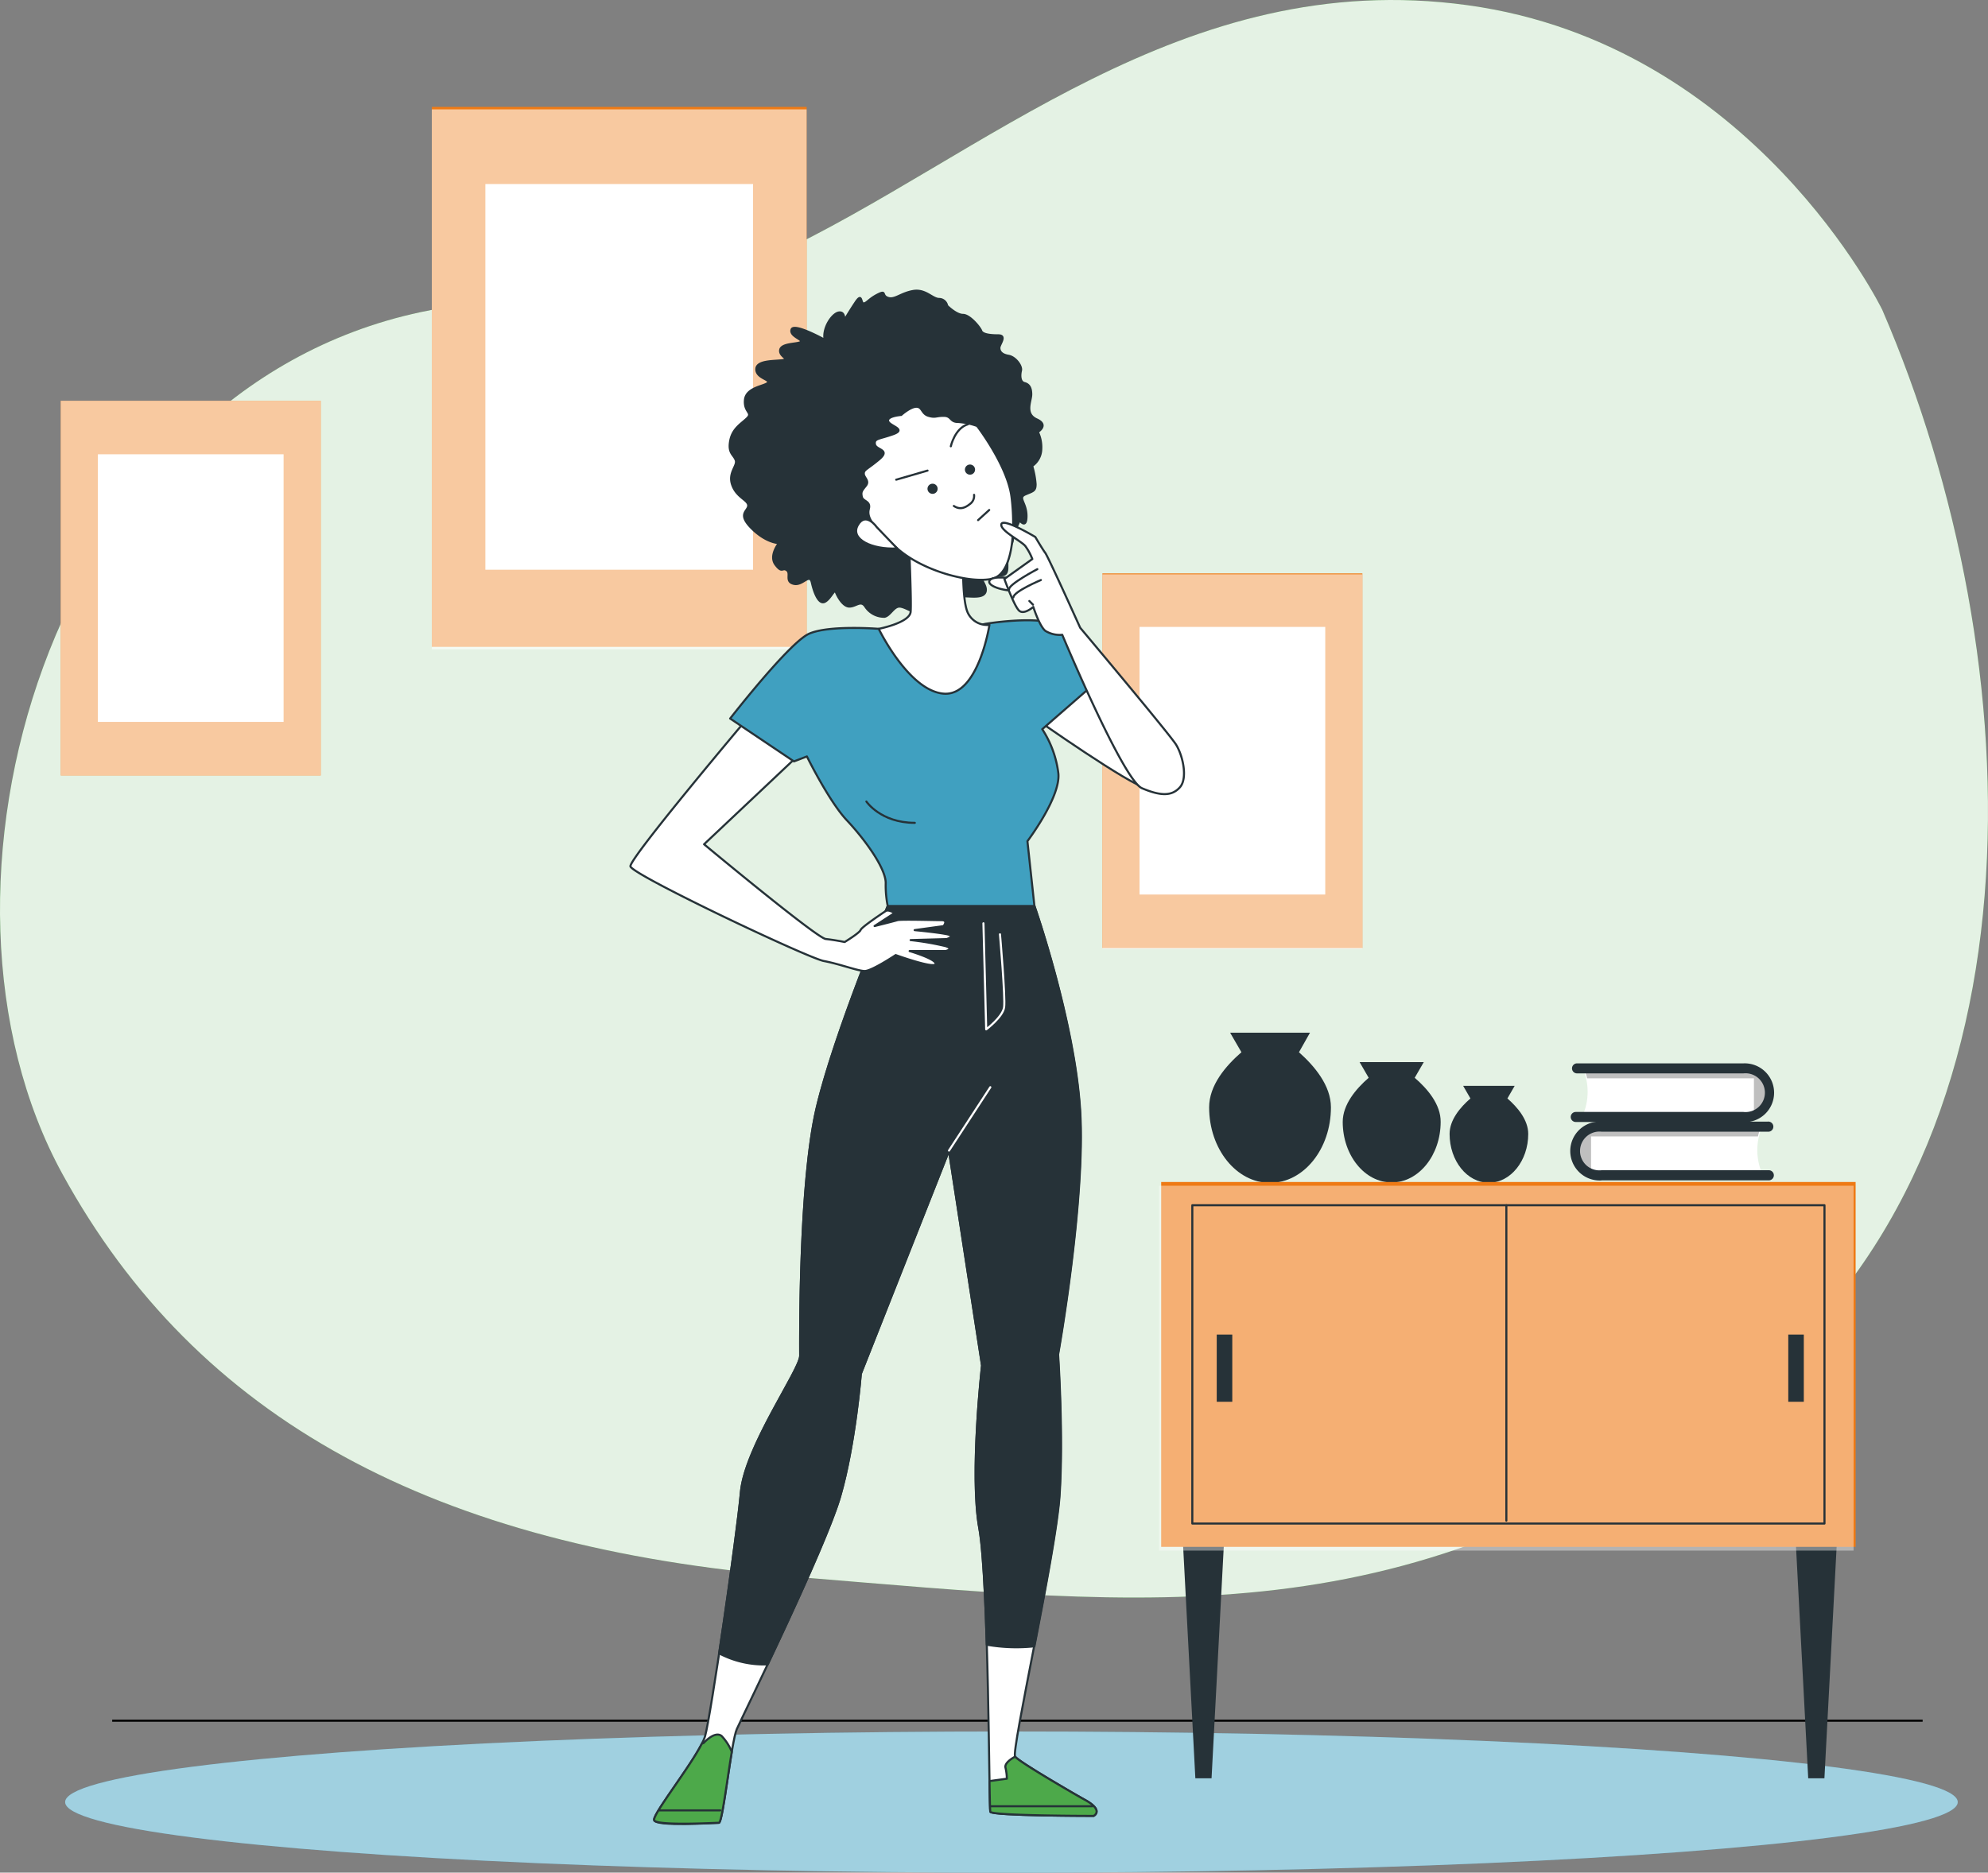 <svg xmlns="http://www.w3.org/2000/svg" width="958.671" height="903.286" viewBox="0 0 958.671 903.286"><rect x="0" y="0" width="958.671" height="903.286" fill="#808080" stroke="none"/><g transform="translate(-76.313 -76.932)"><g transform="translate(76.312 76.932)"><path d="M983.982,226.345S921.658,98.375,784.066,79.451,550.4,152.885,449.189,200.273C396.034,225.1,335.6,215.449,279.305,227.462,99.242,265.813,31.443,506.473,106.418,643.214c64.9,118.456,179.133,180.063,353.109,194.282S755.5,868.3,911.346,752.209,1056.672,394.555,983.982,226.345Z" transform="translate(-76.312 -76.932)" fill="#4da94a"/><path d="M983.982,226.345S921.658,98.375,784.066,79.451,550.4,152.885,449.189,200.273C396.034,225.1,335.6,215.449,279.305,227.462,99.242,265.813,31.443,506.473,106.418,643.214c64.9,118.456,179.133,180.063,353.109,194.282S755.5,868.3,911.346,752.209,1056.672,394.555,983.982,226.345Z" transform="translate(-76.312 -76.932)" fill="#fff" opacity="0.85"/></g><g transform="translate(107.721 906.917)"><ellipse cx="456.337" cy="34.046" rx="456.337" ry="34.046" transform="translate(0 5.209)" fill="#40a0c0"/><ellipse cx="456.337" cy="34.046" rx="456.337" ry="34.046" transform="translate(0 5.209)" fill="#fff" opacity="0.5"/><line x1="873.046" transform="translate(22.697)" fill="#fff" stroke="#000" stroke-miterlimit="10" stroke-width="1"/></g><g transform="translate(636.268 575.07)"><path d="M363.48,270.8a28.438,28.438,0,0,1,0,22.8h80.53s9.94-2.445,9.94-11.4a16.638,16.638,0,0,0-9.7-11.163Z" transform="translate(-160.215 -253.684)" fill="#fff"/><path d="M447.472,272.676a20.6,20.6,0,0,0-10.631-1.728H370.849a31.894,31.894,0,0,1-7.149,0,23.547,23.547,0,0,1,1.568,4.678h80.424v17.382a12.146,12.146,0,0,0,7.973-10.631,9.807,9.807,0,0,0-5.315-9.036Z" transform="translate(-159.85 -253.62)" opacity="0.25"/><path d="M444.611,298.207h-80.9a2.419,2.419,0,0,1,0-4.837h80.9a9.355,9.355,0,1,0,0-18.6H364.426a2.419,2.419,0,1,1,0-4.837h80.185a14.192,14.192,0,1,1,0,28.358Z" transform="translate(-163.845 -255.151)" fill="#263238"/><path d="M452.49,281.38a28.465,28.465,0,0,0,0,22.8H371.96s-9.94-2.419-9.94-11.4a16.558,16.558,0,0,1,9.7-11.136Z" transform="translate(-162.635 -236.145)" fill="#fff"/><path d="M368.142,283.254a20.7,20.7,0,0,1,10.764-1.7h27.428l38.564-.133a30.519,30.519,0,0,0,7.149,0,22.434,22.434,0,0,0-1.595,4.678H369.976v17.408A12.119,12.119,0,0,1,362,292.875a9.807,9.807,0,0,1,5.316-9.01Z" transform="translate(-162.671 -236.079)" opacity="0.25"/><path d="M376.311,308.838h80.9a2.445,2.445,0,0,0,0-4.864h-80.9a9.355,9.355,0,1,1,0-18.6h80.158a2.445,2.445,0,1,0,0-4.864H376.311a14.219,14.219,0,1,0,0,28.385Z" transform="translate(-163.957 -237.637)" fill="#263238"/><path d="M339.021,273.768l5.315-9.408H305.826l5.448,9.408c-7.628,6.644-15.574,15.947-15.574,26.578,0,20.119,13.156,36.438,29.368,36.438s29.368-16.319,29.368-36.438C354.436,289.821,346.49,280.413,339.021,273.768Z" transform="translate(-272.578 -264.36)" fill="#263238"/><path d="M354.65,277.265l4.385-7.575H328.073l4.385,7.575c-6.139,5.315-12.518,12.89-12.518,21.262,0,16.186,10.631,29.235,23.627,29.235s23.6-13.129,23.6-29.235C367.248,290.155,360.869,282.607,354.65,277.265Z" transform="translate(-232.394 -255.524)" fill="#263238"/><path d="M367.21,280.086,370.718,274h-24.85l3.508,6.086c-4.943,4.279-10.046,10.365-10.046,17.116,0,13,8.478,23.548,18.95,23.548s18.976-10.631,18.976-23.548C377.256,290.451,372.127,284.365,367.21,280.086Z" transform="translate(-200.25 -248.379)" fill="#263238"/><path d="M305.208,479.242h-7.814L290.67,351.67h21.262Z" transform="translate(-280.916 -119.621)" fill="#263238"/><path d="M416.408,479.242h-7.814L401.87,351.67h21.262Z" transform="translate(-96.574 -119.621)" fill="#263238"/><rect width="334.877" height="175.997" transform="translate(0 71.999)" fill="#ee7a15"/><rect width="334.877" height="175.997" transform="translate(-0.983 73.806)" fill="#fff" opacity="0.4"/><rect width="304.845" height="153.539" transform="translate(15.016 83.214)" fill="none" stroke="#263238" stroke-linecap="round" stroke-linejoin="round" stroke-width="1"/><line y2="152.156" transform="translate(166.455 83.214)" fill="#fff" stroke="#263238" stroke-linecap="round" stroke-linejoin="round" stroke-width="1"/><rect width="7.495" height="32.425" transform="translate(26.79 145.592)" fill="#263238"/><rect width="7.495" height="32.425" transform="translate(302.399 145.592)" fill="#263238"/></g><g transform="translate(105.594 128.487)"><rect width="180.727" height="260.46" transform="translate(178.973)" fill="#ee7a15"/><rect width="180.727" height="260.46" transform="translate(178.96 1.199)" fill="#fff" opacity="0.59"/><rect width="129.087" height="186.043" transform="translate(204.78 37.209)" fill="#fff"/><rect width="125.393" height="180.727" transform="translate(0 141.765)" fill="#ee7a15"/><rect width="125.393" height="180.727" transform="translate(0 141.765)" fill="#fff" opacity="0.59"/><rect width="89.566" height="129.087" transform="translate(17.913 167.571)" fill="#fff"/><rect width="125.393" height="180.727" transform="translate(502.316 225.032)" fill="#ee7a15"/><rect width="125.393" height="180.727" transform="translate(502.316 225.46)" fill="#fff" opacity="0.59"/><rect width="89.566" height="129.087" transform="translate(520.229 250.839)" fill="#fff"/></g><g transform="translate(380.323 125.462)"><path d="M307.645,241.36S282.05,302.2,273.413,338.74s-7.973,112.955-7.973,119.6-26.578,43.853-28.571,65.779-14.618,108.3-17.275,117.606-25.249,37.209-24.584,40.531,29.235,1.329,31.229,1.329,5.98-39.2,8.638-45.182,42.524-87.042,49.833-112.29,9.967-59.135,9.967-59.135L337.2,359.338,353.145,462.99s-5.98,52.491-1.329,78.4,4.651,134.881,5.315,136.874,49.833,1.993,49.833,1.993,5.316-2.658-4.651-7.973c-2.5-1.329-31.229-17.94-33.222-20.6s19.269-97.008,21.262-125.579-.664-68.437-.664-68.437,13.289-74.417,10.631-117.606-21.927-98.709-21.927-98.709Z" transform="translate(-183.577 147.119)" fill="#fff" stroke="#263238" stroke-linecap="round" stroke-linejoin="round" stroke-width="1"/><path d="M358.824,598.456c5.316-27.455,11.109-58.1,12.093-72.344,1.993-28.571-.664-68.437-.664-68.437s13.289-74.417,10.631-117.606-22.059-98.709-22.059-98.709h-70.7S262.48,302.2,253.842,338.74s-7.973,112.955-7.973,119.6-26.578,43.853-28.571,65.779c-1.2,13.05-6.139,48.876-10.5,77.739a46.484,46.484,0,0,0,23.415,5.316c12.97-27.455,30.352-65.195,34.923-81.009,7.309-25.249,9.967-59.135,9.967-59.135l42.524-107.639,15.947,103.652s-5.98,52.491-1.329,78.4c1.807,9.993,2.9,32.4,3.615,56.238a83.288,83.288,0,0,0,22.963.771Z" transform="translate(-164.007 147.119)" fill="#263238" stroke="#263238" stroke-linecap="round" stroke-linejoin="round" stroke-width="1"/><line y1="30.564" x2="19.933" transform="translate(153.622 475.893)" fill="none" stroke="#fff" stroke-linecap="round" stroke-linejoin="round" stroke-width="1"/><path d="M254.75,244.5l1.329,51.162s7.973-5.98,8.638-10.631-1.993-35.215-1.993-35.215" transform="translate(-84.517 152.325)" fill="none" stroke="#fff" stroke-linecap="round" stroke-linejoin="round" stroke-width="1"/><path d="M226.237,434.284c1.435,0,3.933-20.624,6.219-34.232a24.692,24.692,0,0,0-4.89-7.628c-3.322-2.658-8.638,3.322-8.638,3.322l-.93.4c-5.794,11.481-23.574,33.86-22.99,36.81S224.244,434.284,226.237,434.284Z" transform="translate(-183.577 396.419)" fill="#4da94a" stroke="#263238" stroke-linecap="round" stroke-linejoin="round" stroke-width="1"/><line x2="29.235" transform="translate(14.089 824.723)" fill="none" stroke="#263238" stroke-linecap="round" stroke-linejoin="round" stroke-width="1"/><path d="M301.43,416.348c-2.5-1.329-31.229-17.94-33.222-20.6,0,0-5.315,2.658-4.651,5.315a24.9,24.9,0,0,1,.664,5.316l-8.372,1.143c.133,8.744.266,14.378.4,14.8.664,1.993,49.833,1.993,49.833,1.993S311.4,421.663,301.43,416.348Z" transform="translate(-82.694 403.06)" fill="#4da94a" stroke="#263238" stroke-linecap="round" stroke-linejoin="round" stroke-width="1"/><line x2="49.168" transform="translate(173.555 822.73)" fill="none" stroke="#263238" stroke-linecap="round" stroke-linejoin="round" stroke-width="1"/><path d="M247.445,207.16S190.2,274.986,190.7,278.919s85.58,44.252,93.287,45.687,16.345,4.81,19.721,4.81,14.91-7.681,14.91-7.681,18.6,6.724,19.242,4.332-12.518-6.272-12.518-6.272h17.329s4.306-.957,0-2.392a137.713,137.713,0,0,0-16.85-2.9l17.329-.478s4.811-1.435,0-2.392-15.388-1.94-15.388-1.94l13.927-1.914s2.419-2.9-.957-2.9-19.721-.478-21.262,0-11.03,2.844-11.03,2.844l9.621-6.246s-2.9-1.94-4.332-.957-11.535,7.681-12.04,9.116-7.681,5.794-7.681,5.794-4.81-.983-9.143-1.462-58.657-45.687-58.657-45.687l50.976-48.079Z" transform="translate(-190.699 90.424)" fill="#fff" stroke="#263238" stroke-linecap="round" stroke-linejoin="round" stroke-width="1"/><path d="M264.16,218.729s45.687,32.239,53.873,33.674,12.97-14.432,5.316-24.531-38.006-27.4-38.006-27.4Z" transform="translate(-68.918 79.334)" fill="#fff" stroke="#263238" stroke-linecap="round" stroke-linejoin="round" stroke-width="1"/><path d="M280.443,193.637s-24.053-1.94-33.647,2.392-38.006,40.876-38.006,40.876l30.777,20.677,6.246-2.392s10.631,21.634,19.242,30.777,18.764,23.069,18.764,30.3a50.733,50.733,0,0,0,.957,11.056h70.749l-3.375-31.255s15.947-21.049,14.937-32.584a50.18,50.18,0,0,0-7.787-21.448l24.106-21s-8.159-25.966-18.259-29.82-33.2,0-33.2,0S298.25,198.926,280.443,193.637Z" transform="translate(-160.708 61.157)" fill="#40a0c0" stroke="#263238" stroke-linecap="round" stroke-linejoin="round" stroke-width="1"/><path d="M233.51,222.4s6.884,10.286,23.362,10.286" transform="translate(-119.728 115.688)" fill="none" stroke="#263238" stroke-linecap="round" stroke-linejoin="round" stroke-width="1"/><path d="M254.511,153.343s-14.8-8.239-15.947-4.943,6.033,4.943,4.385,6.033-9.329.532-9.887,3.827,4.943,4.385,1.116,4.943-12.624,0-12.624,4.385,7.123,4.917,5.5,6.565-10.418,2.206-10.977,8.212,3.854,6.033,1.09,8.771-7.123,4.943-8.212,10.977,1.648,6.565,2.658,9.3-3.827,6.033-1.648,12.066,7.681,7.123,7.681,9.86-5.475,3.854,1.648,10.977,13.156,7.123,13.156,7.123-4.943,6.033-1.648,10.418,3.3,1.09,5.475,2.658-1.09,5.475,3.3,6.565,7.681-5.475,8.771-.558,3.3,10.418,6.033,9.329,4.917-6.565,5.475-4.943,3.3,7.149,6.565,7.149,5.5-3.3,7.681,0a10.817,10.817,0,0,0,9.329,4.917c2.658-.558,4.385-4.917,7.123-4.917s7.654,3.827,9.3,2.658,3.854-4.943,7.123-2.658,9.887,4.359,11.508,2.179-.532-7.123,3.3-7.123,9.86,1.09,10.418-2.658-5.475-7.681,1.09-7.681,9.329,1.648,9.329-3.827V252.53s2.179,1.09,2.658-2.658a38.884,38.884,0,0,1,3.3-9.329s3.269,4.385,3.269-2.179-4.385-8.771-.532-10.418,4.917-1.648,4.917-4.943a40.894,40.894,0,0,0-1.648-8.771,10.152,10.152,0,0,0,4.385-8.212,17.009,17.009,0,0,0-1.648-8.212s5.5-3.3-.532-6.033-2.658-8.771-2.658-12.066-1.09-4.917-3.3-5.475-2.179-3.827-1.648-6.033-2.658-6.565-6.033-7.123-4.385-2.179-4.385-3.827,3.854-6.033-.532-6.033-7.681-.558-8.239-2.179-5.475-7.681-8.771-7.681-7.654-4.385-7.654-4.385a3.96,3.96,0,0,0-3.854-3.3c-3.269,0-6.565-4.917-12.6-3.827s-8.771,4.385-12.066,3.3-.531-3.854-4.917-1.648-5.342,4.332-6.857,4.332-.558-5.5-3.854-.558-5.475,8.771-5.475,8.771.558-4.385-2.658-3.827S253.395,147.841,254.511,153.343Z" transform="translate(-160.848 -38.001)" fill="#263238" stroke="#263238" stroke-linecap="round" stroke-linejoin="round" stroke-width="1"/><path d="M250.182,174.05s1.435,31.734.957,37.023-15.388,8.186-15.388,8.186,14.432,29.82,31.255,31.255,22.139-33.2,22.139-33.2a10.232,10.232,0,0,1-10.631-6.246c-2.9-7.2-1.94-29.235-1.94-29.235Z" transform="translate(-116.015 35.536)" fill="#fff" stroke="#263238" stroke-linecap="round" stroke-linejoin="round" stroke-width="1"/><path d="M251.8,154.71s-6.83.478-6.326,2.924,9.276,3.907,2.445,6.352-9.276,1.94-8.8,4.864,7.814,2.445,1.967,7.335-7.335,4.864-7.335,6.83,2.924,3.4.983,5.847-2.445,2.924-1.94,5.316,4.385,1.94,3.4,5.847.983,7.814,13.661,19.03S285.471,236.117,295.7,233.7s11.216-24.4,9.276-39.521-16.584-34.152-16.584-34.152a34.18,34.18,0,0,0-9.276-1.94c-3.907,0-2.924-2.95-6.831-2.95s-3.907.983-7.309,0-2.924-4.385-5.847-4.385S251.8,154.71,251.8,154.71Z" transform="translate(-121.218 -3.09)" fill="#fff" stroke="#263238" stroke-linecap="round" stroke-linejoin="round" stroke-width="1"/><path d="M259.134,166.74a4.757,4.757,0,0,1-1.94,4.385c-2.445,1.967-4.89,2.923-7.814.983" transform="translate(-93.42 23.417)" fill="none" stroke="#263238" stroke-linecap="round" stroke-linejoin="round" stroke-width="1"/><line y1="4.89" x2="5.369" transform="translate(167.655 197.466)" fill="none" stroke="#263238" stroke-linecap="round" stroke-linejoin="round" stroke-width="1"/><line y1="4.385" x2="15.123" transform="translate(128.16 178.463)" fill="none" stroke="#263238" stroke-linecap="round" stroke-linejoin="round" stroke-width="1"/><path d="M248.83,164.561s1.94-8.771,8.292-10.631" transform="translate(-94.331 2.182)" fill="none" stroke="#263238" stroke-linecap="round" stroke-linejoin="round" stroke-width="1"/><path d="M249.49,167.165a2.445,2.445,0,1,1-2.445-2.445A2.445,2.445,0,0,1,249.49,167.165Z" transform="translate(-101.344 20.069)" fill="#263238"/><path d="M256.28,163.659a2.445,2.445,0,1,1-2.419-2.419,2.445,2.445,0,0,1,2.419,2.419Z" transform="translate(-90.087 14.3)" fill="#263238"/><path d="M241.589,174.925s-5.316-7.707-9.143-.957,6.751,11.907,19,11.242Z" transform="translate(-122.81 30.807)" fill="#fff" stroke="#263238" stroke-linecap="round" stroke-linejoin="round" stroke-width="1"/><path d="M267.093,182.279s-9.781-1.754-11.163,1.037,8.717,5.608,14.325,4.545S267.093,182.279,267.093,182.279Z" transform="translate(-82.774 48.276)" fill="#fff" stroke="#263238" stroke-linecap="round" stroke-linejoin="round" stroke-width="1"/><path d="M287.392,225.835a13.288,13.288,0,0,1-8.186-1.914c-2.9-2.419-5.767-11.535-5.767-11.535s-4.332,3.827-6.724,1.914-7.229-15.388-7.229-15.388l13.475-9.621a26.575,26.575,0,0,0-3.375-6.246c-1.914-2.419-12.518-7.628-11.535-10.631S274.4,178.66,274.4,178.66s3.375,5.767,4.81,7.681,16.824,36.092,16.824,36.092,42.816,50.976,46.165,56.265,5.794,16.345,1.94,20.677-9.143,4.332-18.285.478S287.392,225.835,287.392,225.835Z" transform="translate(-79.153 31.829)" fill="#fff" stroke="#263238" stroke-linecap="round" stroke-linejoin="round" stroke-width="1"/><path d="M273.038,180.23s-13.98,7.335-13.634,9.781" transform="translate(-76.813 45.781)" fill="none" stroke="#263238" stroke-linecap="round" stroke-linejoin="round" stroke-width="1"/><path d="M273.469,182.2s-13.289,5.581-13.289,8.4" transform="translate(-75.516 49.046)" fill="none" stroke="#263238" stroke-linecap="round" stroke-linejoin="round" stroke-width="1"/><line x1="1.754" y1="1.754" transform="translate(192.372 241.372)" fill="none" stroke="#263238" stroke-linecap="round" stroke-linejoin="round" stroke-width="1"/></g></g></svg>